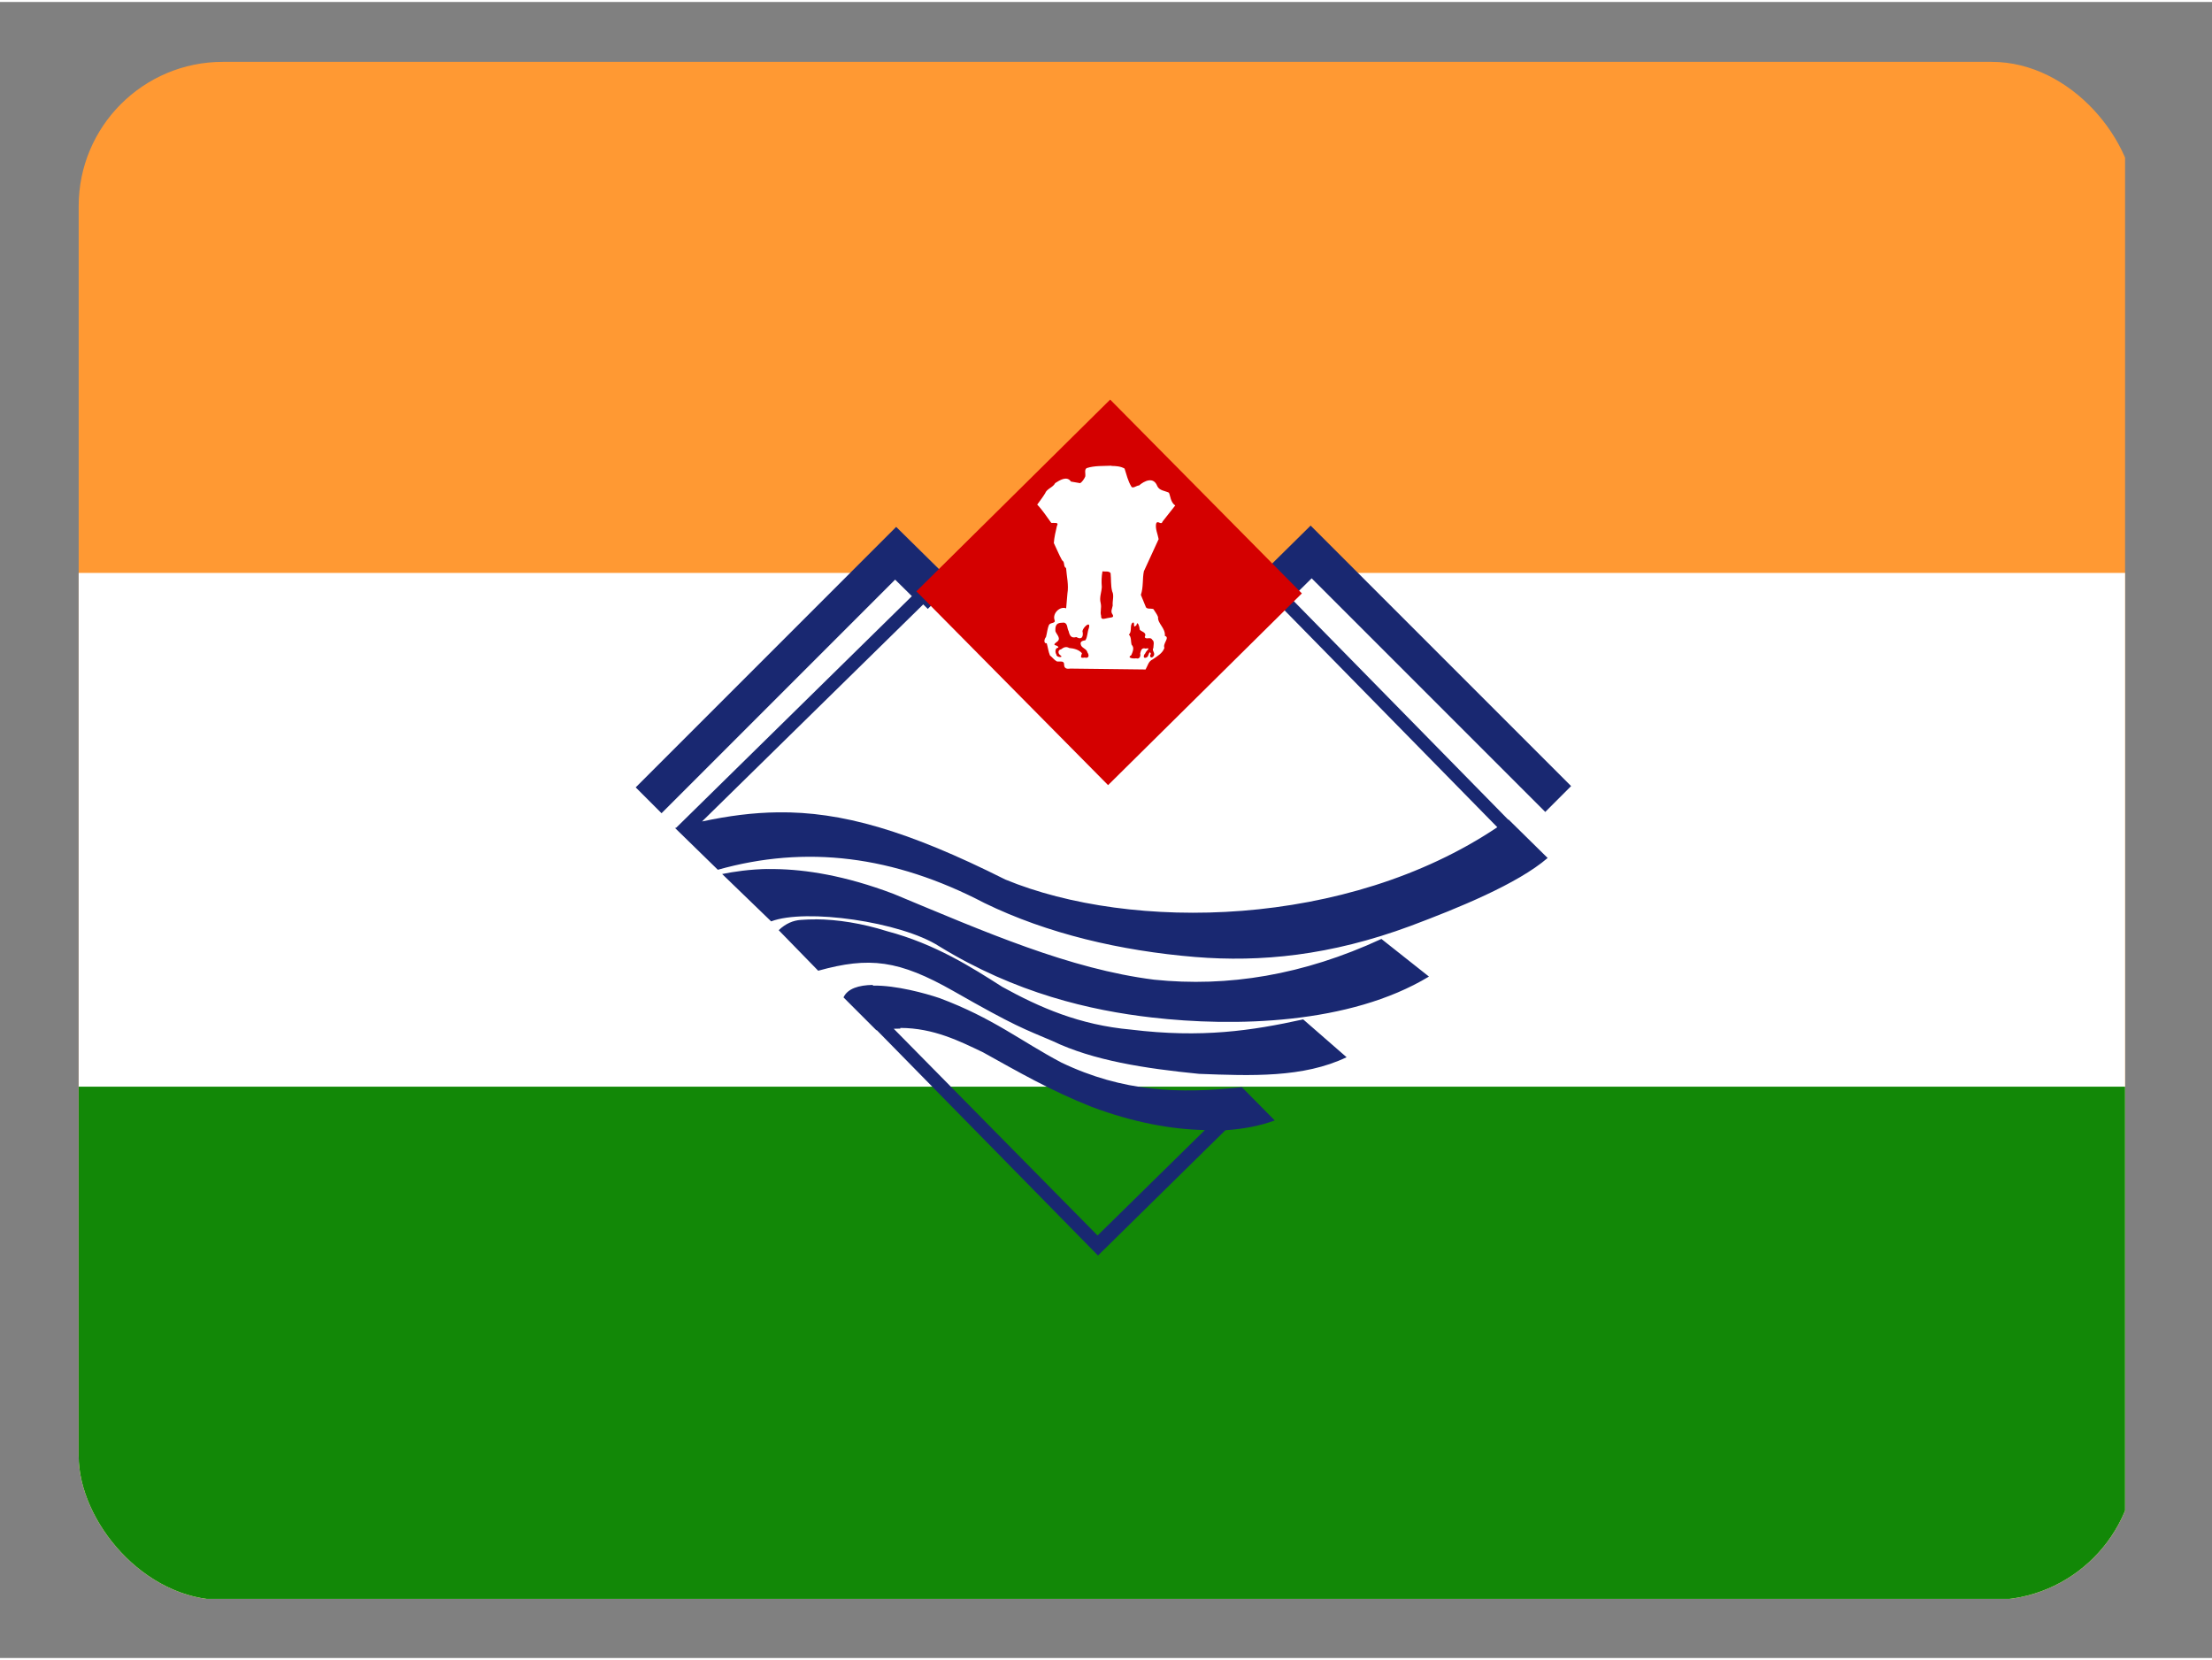 <svg height="481" viewBox="0 0 107 80.1" width="641" xmlns="http://www.w3.org/2000/svg"><rect x="0" y="0" width="107" height="80.1" fill="#808080" stroke="none"/><clipPath id="a"><rect height="80" rx="7.5" width="107" x=".06" y=".06"/></clipPath><g clip-path="url(#a)" transform="matrix(.93 0 0 .93 3.75 2.84)"><g stroke-width=".67" transform="scale(.71 .8)"><path d="m0 0h150v100h-150z" fill="#f93"/><path d="m0 33.3h150v66.7h-150z" fill="#fff"/><path d="m0 66.7h150v33.3h-150z" fill="#128807"/></g></g><path d="m53.4 19.6-7.97 7.84-2.08-2.05-12.6 12.6 1.25 1.25 11.3-11.3.81.8-11.4 11.2c-.019.005-.038.009-.057.014l2.07 2.02c4.26-1.2 8.49-.693 12.9 1.61 3.04 1.48 6.57 2.31 10.2 2.61 3.15.255 6.52-.063 10.4-1.5 2.28-.855 5.18-2.03 6.64-3.29l-1.89-1.86c-.004.003-.009.007-.014.01l-10.5-10.7.989-.977 11.3 11.3 1.25-1.25-12.6-12.6-2.24 2.21zm-.008.934 7.4 7.52-.045.044 1.24 1.26.042-.042 10.4 10.6c-7.29 4.89-17.7 5.05-23.8 2.53-4.74-2.38-7.94-3.29-11-3.25-1.21.013-2.4.171-3.67.442l10.7-10.5.221.218 1.24-1.26-.202-.2zm-16.2 21.4c-.95.015-1.7.133-2.26.246l2.37 2.29c1.67-.636 6.27.015 8.12 1.2 3.71 2.28 7.33 3.11 10.3 3.45 3.96.456 9.55.345 13.4-1.98l-2.3-1.82c-3.78 1.75-7.43 2.34-11 1.97-4.09-.518-8.13-2.29-12.6-4.15-2.35-.891-4.26-1.18-5.74-1.2-.144-.002-.283-.003-.419-.001zm2.27 2.44c-.245-.002-.483.007-.714.024-.383.025-.746.179-1.08.499l1.91 1.96c2.48-.689 3.9-.518 6.55.988 3.01 1.72 3.4 1.82 4.78 2.41 1.98.949 4.47 1.33 7.09 1.59 2.52.096 5.05.199 7.14-.804l-2.1-1.83c-2.49.548-4.91.912-8.33.494-2.49-.223-4.42-1.07-6.23-2.07-1.46-.931-3.23-2.07-5.57-2.69-1.21-.382-2.4-.569-3.46-.575zm2.75 3.17c-.662.011-1.21.171-1.41.603l1.59 1.59c.007-.001.014-.002.021-.004l10.7 10.9 6.16-6.06c.908-.059 1.71-.225 2.39-.473l-1.59-1.61c-3.01.33-5.75.236-8.73-1.19-1.97-1.04-3.3-2.15-5.9-3.12-.682-.23-2.1-.622-3.21-.603zm1.34 2.08c1.61.003 2.88.645 4 1.18 1.65.915 3.26 1.85 5.26 2.64 2.01.754 3.87 1.09 5.47 1.12l-5.19 5.1-9.86-10c.107-.005.214-.009.318-.008z" fill="#192871"/><g transform="matrix(.07 0 0 .07 5.47 30.9)"><path d="m289-468h144v144h-144z" fill="#d40000" transform="matrix(.92 .93 -.93 .92 -12.1 -4.89)"/><path d="m690-121c-5.71.275-11.7-.134-17.2 1.65-1.85 1.06-.562 4.04-1.04 5.93-.669 1.55-2.11 3.65-3.44 4.48-2.13-.366-4.26-.731-6.39-1.1-2.88-4.29-8.01-.751-10.9 1.05-1.53 3.11-5.74 3.76-7 7.14-1.63 2.69-3.59 5.17-5.42 7.73 3.68 3.8 6.55 8.33 9.69 12.6 1.83.322 5.6-.824 3.93 2.15-.909 3.86-1.87 7.89-2.14 11.8 1.93 3.93 3.55 8.09 5.68 11.9 2.28 1.45.583 4.11 2.78 5.41.448 5.88 1.92 11.7.934 17.6-.293 3.39-.587 6.78-.88 10.2-4.35-1.62-9.34 3.36-8.12 7.73 1.35 2.93-2.51 1.81-3.68 3.65-1.2 2.56-1.37 5.76-2.17 8.55-1.11.931-1.84 4.64.533 4.16.8 2.78 1.15 5.82 2.23 8.44 1.65 1.31 3.03 3.26 4.83 4.19 1.96.313 5.06-.825 4.97 2.11.009 2.76 1.8 3.19 4.2 2.82 17.4.206 34.7.413 52.1.619 1.42-2.49 1.99-5.72 4.88-6.95 3.1-2.18 6.87-4.2 8.13-7.99-1.34-3.06 4.05-7.16.306-8.28.565-5.37-5.15-8.6-4.68-13-.722-2.03-2.16-3.68-3.24-5.52-1.77-.683-4.93.427-5.42-1.92-1.08-2.63-2.16-5.26-3.24-7.9 1.83-5.27.997-11.1 2.08-16.3 3.4-7.39 6.81-14.8 10.2-22.2-.615-3.5-2.4-7.12-1.76-10.6.932-3.06 3.56 1.45 4.47-1.57 2.92-3.71 5.84-7.41 8.76-11.1-3.27-2.12-3.34-6.8-4.38-8.85-2.8-1.35-6.59-1.38-8.04-4.57-2.57-6.66-8.82-3.67-12.6-.412-1.7-.02-4.52 2.6-5.39.623-2.29-3.8-3.26-8.15-4.61-12.3-2.7-1.58-5.94-1.77-8.99-1.81zm-6.31 73c1.83.31 4.53-.417 5.63 1.25.454 4.15.037 8.46 1.07 12.5 1.55 3.14.043 6.63.386 9.89-.325 2.04-1.68 4.17-.133 6.08 1.7 2.62-2.03 2.09-3.62 2.6-2.06.409-4.48 1.48-4.26-1.63-.879-2.98.515-5.15-.303-8.86-1.04-3.7.606-7.35.795-11-.321-3.61-.211-7.26.44-10.8zm-26.6 35.4c2.7.611 2.05 3.92 3.22 5.89.733 3.05 1.74 5.12 5.32 4.12 4.07 2.36 5.05-.762 4.24-4.18.664-3.03 6.05-7.4 4.36-1.79-1.03 2.65-.785 5.74-2.3 8.17-2.16.375-4.06.863-3.05 3.46.942 2.19 3.93 2.43 4.43 4.98 1.46 2.07.961 4.3-1.94 3.51-3.3.602-2.6-.554-1.84-3-2.21-2.51-5.59-3.32-8.82-3.6-2.07-1.25-3.89-.461-5.64.916-2.22.353-2.25 2.9-.534 4.05 2.89 1.91-2.86 1.63-2.64-.38-1.06-1.6-1.06-4.66 1.31-4.83.055-2.32-5.07-.8-1.36-3.74 4.02-2.45-.143-5.49-.682-7.72-.053-2.12-.02-4.75 2.45-5.46 1.07-.374 2.34-.225 3.47-.394zm47.5.041c2.08-.766-.438 4.67 2.59 1.77.711-3.71 2.27 1.52 2.31 3.15 1.28 1.48 5.07 1.71 3.43 5.03.695 2.07 4.1-.406 5.09 1.8 1.86 1.23.859 3.9.859 5.75-1.29 1.8 1.54 3.39.231 5.51-1.53 2.31-3.49.375-1.9-1.43-1.11-3.12-1.64 1.65-2.57 2.17-2.63 1.75-3.1-.804-1.34-2.56.665-2.12 4.55-4.01.155-3.27-2.65-.843-3.19 1.31-3.67 3.42.451 1.95-.478 4.06-2.86 3.3-2.05.37-6.61-.251-3.27-2.2.933-2.29 2.3-5.12.201-7.19-.678-2.42-.055-5.18-1.9-7.05 2.38-1.73.41-6.68 2.64-8.21z" fill="#fff"/></g></svg>
